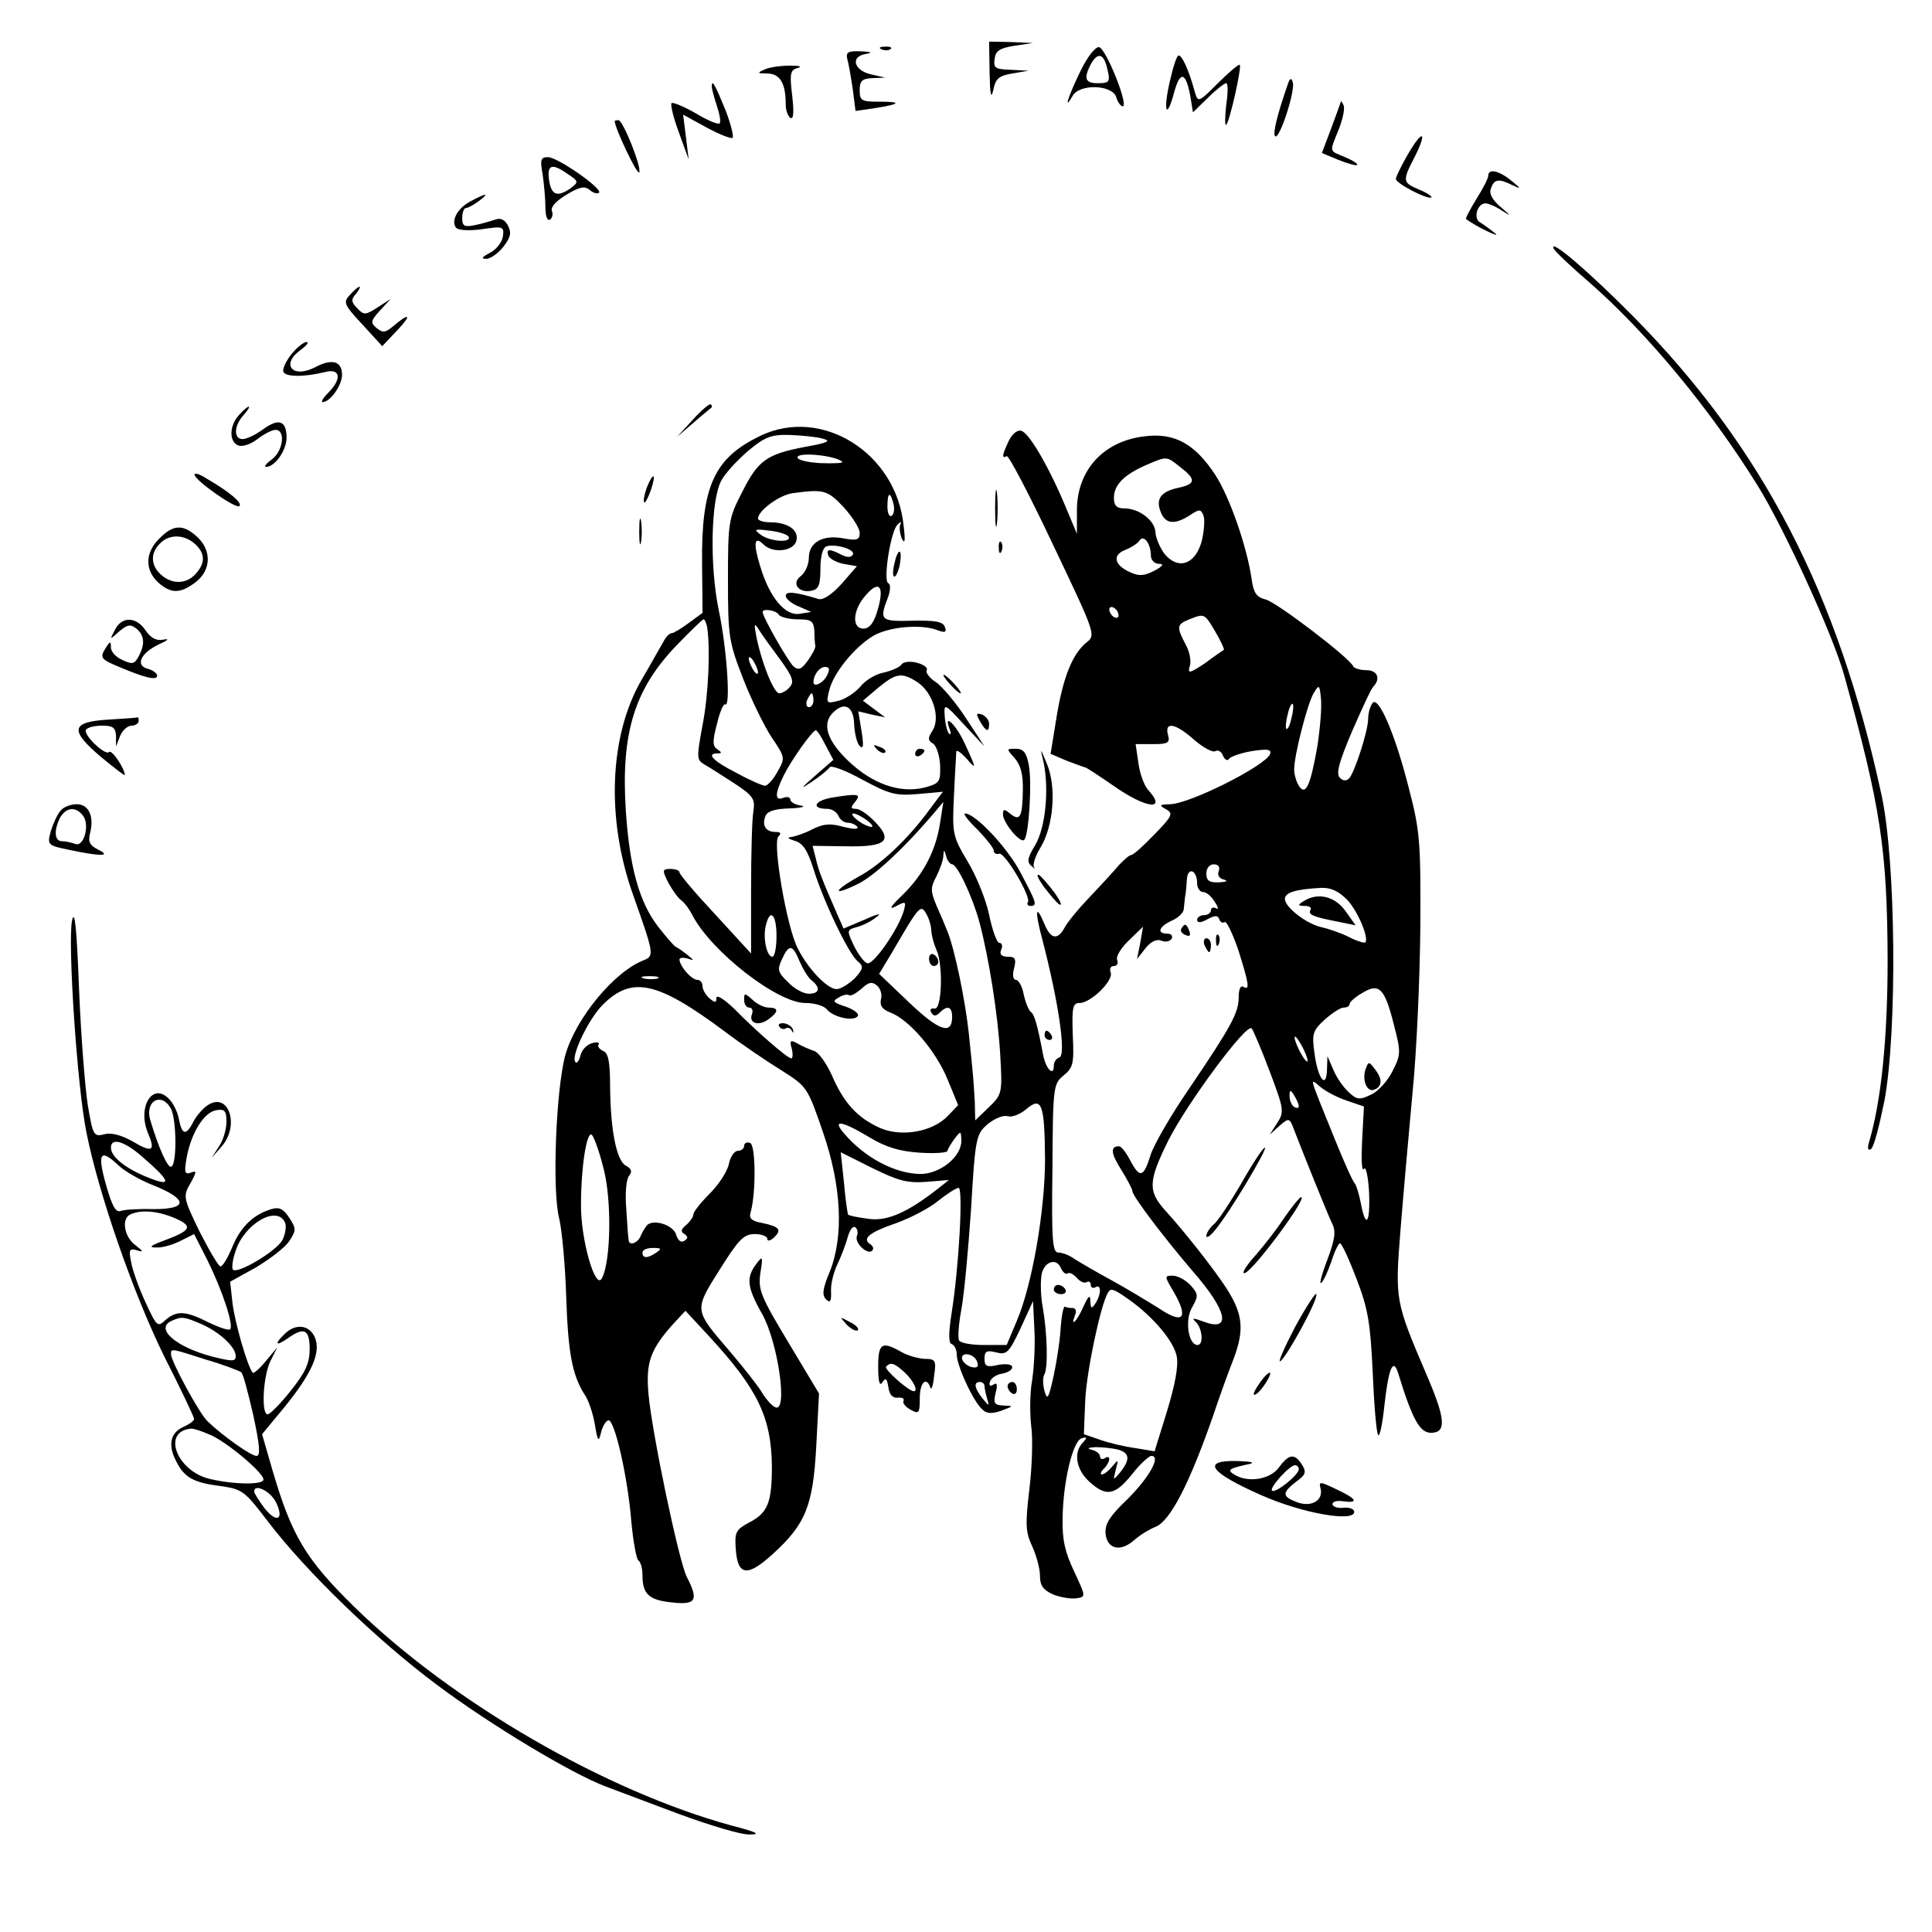 <?xml version="1.0" standalone="no"?>
<!DOCTYPE svg PUBLIC "-//W3C//DTD SVG 20010904//EN"
 "http://www.w3.org/TR/2001/REC-SVG-20010904/DTD/svg10.dtd">
<svg version="1.0" xmlns="http://www.w3.org/2000/svg"
 width="418pt" height="418pt" viewBox="0 0 418 418"
 preserveAspectRatio="xMidYMid meet">
<g transform="translate(0,418) scale(0.1,-0.1)"
fill="#000000" stroke="none">
<path d="M2141 4023 c1 -47 3 -59 8 -38 5 25 12 31 41 36 l35 6 -38 2 c-34 1
-38 4 -35 24 2 17 11 23 43 28 l40 6 -47 2 -48 1 1 -67z"/>
<path d="M1908 4073 c7 -3 16 -2 19 1 4 3 -2 6 -13 5 -11 0 -14 -3 -6 -6z"/>
<path d="M2337 4025 c-26 -54 -37 -88 -16 -52 15 26 85 24 94 -3 3 -11 10 -20
14 -20 14 0 -36 125 -51 128 -8 1 -25 -20 -41 -53z m57 13 c9 -35 8 -38 -19
-38 -27 0 -31 10 -15 41 14 25 26 24 34 -3z"/>
<path d="M1833 4053 c3 -10 8 -39 12 -66 l6 -47 42 6 c56 9 59 14 9 14 -38 0
-42 2 -42 25 0 20 5 25 28 26 l27 1 -30 7 c-37 8 -46 38 -13 44 17 3 14 5 -10
6 -27 1 -32 -2 -29 -16z"/>
<path d="M2531 4004 c-15 -65 -7 -85 9 -25 13 48 25 46 35 -5 l6 -37 33 32
c17 17 35 31 39 31 4 0 4 -21 0 -47 -3 -27 -3 -46 0 -43 8 8 35 130 29 130 -4
0 -25 -18 -48 -41 -41 -41 -42 -41 -49 -18 -12 45 -27 79 -35 79 -4 0 -12 -25
-19 -56z"/>
<path d="M1655 4030 c-18 -8 -17 -9 6 -9 27 -1 39 -21 39 -68 0 -12 5 -25 10
-28 7 -4 8 12 4 48 -6 48 -4 56 12 60 11 3 3 5 -16 5 -19 0 -44 -3 -55 -8z"/>
<path d="M2787 4000 c-24 -69 -34 -110 -28 -115 10 -6 44 100 38 117 -3 10 -6
9 -10 -2z"/>
<path d="M1540 3993 c0 -5 5 -24 11 -42 6 -18 9 -35 6 -38 -4 -3 -27 7 -52 22
-26 15 -49 24 -52 22 -3 -3 4 -32 16 -64 l21 -58 -6 49 -6 48 51 -28 c28 -15
53 -25 56 -22 3 3 -4 30 -15 59 -23 56 -30 69 -30 52z"/>
<path d="M2901 3960 c-1 -3 -10 -29 -21 -58 l-20 -53 36 -15 c20 -8 38 -13 40
-11 3 2 -9 10 -26 17 -35 15 -34 9 -14 59 9 22 14 46 11 53 -3 7 -6 11 -6 8z"/>
<path d="M1330 3918 c0 -15 49 -118 53 -111 6 10 -35 113 -45 113 -5 0 -8 -1
-8 -2z"/>
<path d="M3046 3846 c-14 -24 -26 -49 -26 -53 0 -10 70 -46 77 -40 2 2 -10 10
-27 17 -36 15 -36 19 -9 71 28 56 17 60 -15 5z"/>
<path d="M1174 3803 c3 -21 6 -53 6 -71 0 -19 4 -31 10 -27 5 3 7 12 4 19 -3
8 10 22 32 35 28 17 39 19 50 10 8 -7 17 -9 20 -6 9 8 -88 76 -110 77 -16 0
-18 -5 -12 -37z m55 0 c23 -15 23 -17 6 -30 -29 -20 -42 -16 -47 17 -5 34 6
38 41 13z"/>
<path d="M3220 3800 c0 -6 -12 -29 -26 -51 -14 -23 -24 -42 -22 -43 21 -16 78
-43 63 -31 -11 9 -26 20 -33 24 -15 8 -6 41 12 41 6 0 23 -7 36 -16 21 -13 20
-12 -3 8 -19 16 -26 30 -21 41 7 20 17 21 47 6 19 -9 18 -7 -3 10 -27 22 -50
27 -50 11z"/>
<path d="M1019 3745 c-29 -15 -43 -41 -33 -57 4 -6 26 -8 56 -4 47 7 49 6 46
-16 -2 -12 -14 -28 -28 -35 -17 -9 -20 -13 -8 -13 9 0 26 12 37 26 16 21 18
30 10 46 -7 13 -16 17 -27 13 -9 -3 -29 -9 -44 -12 -24 -5 -28 -2 -28 16 0 11
4 21 8 21 5 0 17 7 28 15 24 18 17 18 -17 0z"/>
<path d="M3361 3643 c2 -6 38 -40 80 -76 123 -108 259 -272 362 -438 56 -90
163 -323 187 -410 79 -285 93 -377 94 -614 0 -174 -14 -309 -41 -399 -3 -11
-1 -16 5 -12 6 3 18 50 29 104 28 150 25 518 -6 661 -94 437 -257 752 -537
1036 -94 95 -181 170 -173 148z"/>
<path d="M757 3542 c-15 -16 -13 -21 27 -64 l43 -47 34 36 c32 34 24 37 -13 5
-15 -12 -20 -12 -33 -2 -14 12 -13 16 7 38 l23 25 -28 -18 c-26 -17 -30 -17
-44 -2 -13 13 -14 19 -3 31 17 22 7 20 -13 -2z"/>
<path d="M630 3413 c-11 -14 -19 -31 -17 -37 4 -12 45 -12 90 -1 34 9 37 -15
7 -45 -11 -11 -16 -20 -12 -20 16 0 42 36 42 59 0 30 -22 36 -59 16 -50 -25
-74 8 -29 39 12 9 17 16 11 16 -6 0 -21 -12 -33 -27z"/>
<path d="M1499 3272 l-34 -37 35 30 c19 17 37 31 39 33 2 1 2 4 -1 7 -2 3 -20
-12 -39 -33z"/>
<path d="M517 3282 c-21 -23 -22 -58 -1 -66 9 -3 27 3 41 14 14 11 32 20 39
20 23 0 16 -47 -8 -64 -12 -9 -18 -16 -12 -16 19 0 44 36 44 63 0 37 -17 43
-51 18 -15 -11 -35 -21 -44 -21 -20 0 -19 29 2 52 9 10 14 18 11 18 -3 0 -12
-8 -21 -18z"/>
<path d="M1645 3237 c-100 -48 -128 -109 -126 -278 l1 -105 -30 -22 c-16 -12
-33 -22 -37 -22 -5 0 -13 -9 -18 -19 -6 -10 -27 -48 -47 -82 -70 -121 -77
-301 -18 -466 44 -124 46 -131 24 -140 -64 -24 -148 -125 -171 -206 -20 -74
-29 -293 -13 -354 6 -26 13 -102 15 -168 4 -122 13 -169 39 -211 9 -12 19 -42
23 -66 6 -36 8 -39 13 -19 3 14 10 26 16 28 13 4 42 -120 50 -220 4 -43 11
-80 15 -83 5 -3 9 -17 9 -32 0 -41 14 -54 64 -59 52 -6 58 5 32 55 -17 33 -75
309 -83 396 -6 68 4 96 53 151 l27 29 51 -55 c105 -114 135 -175 136 -282 0
-79 -9 -101 -51 -122 -27 -15 -30 -20 -27 -58 4 -56 25 -59 78 -11 73 66 89
105 96 235 l6 114 -66 110 c-60 100 -66 114 -61 150 6 37 5 39 -9 20 -22 -29
-20 -50 13 -108 34 -61 56 -212 29 -202 -8 3 -21 18 -30 33 -9 15 -40 54 -68
87 -79 92 -79 89 -23 178 41 65 52 77 76 77 15 0 27 -5 27 -10 0 -6 6 -5 14 2
18 17 13 24 -25 32 -23 4 -29 10 -25 23 12 42 11 146 -1 150 -7 3 -13 0 -13
-6 0 -6 -6 -11 -14 -11 -7 0 -16 -13 -19 -28 -3 -16 -22 -45 -41 -64 -20 -20
-36 -40 -36 -46 0 -5 -7 -15 -15 -22 -12 -10 -13 -15 -4 -20 8 -6 8 -9 -1 -15
-7 -4 -13 1 -17 13 -5 20 -44 34 -61 23 -4 -3 -11 -14 -15 -23 -6 -18 -27 -25
-27 -10 -1 4 -3 34 -5 66 -3 34 0 65 6 72 7 9 6 15 -7 22 -20 11 -33 75 -34
170 0 55 -4 74 -15 78 -8 4 -13 10 -10 14 3 5 -4 6 -14 3 -11 -3 -22 -14 -25
-26 -3 -12 -8 -19 -11 -15 -11 11 28 93 59 124 63 63 118 51 263 -57 37 -28
93 -66 124 -85 55 -35 56 -36 89 -132 41 -118 46 -227 15 -304 -15 -36 -17
-50 -8 -59 9 -9 12 -5 11 17 -1 16 6 43 14 59 8 17 18 43 22 58 4 15 11 25 16
22 5 -3 7 -12 4 -19 -6 -15 23 -42 33 -32 4 4 2 10 -4 14 -19 12 -2 26 57 46
30 11 71 32 90 48 19 15 39 28 44 28 10 0 1 -169 -15 -270 -7 -45 -7 -66 0
-68 6 -2 11 -12 11 -23 0 -24 37 -104 56 -119 9 -9 21 -9 41 -2 26 10 27 10 4
11 -20 1 -22 5 -17 27 5 18 3 24 -5 18 -7 -4 -10 -2 -7 7 3 8 14 15 26 17 12
2 22 8 22 14 0 6 -12 8 -30 5 -25 -6 -30 -3 -30 13 0 17 5 19 25 14 23 -6 28
-1 53 52 l27 59 3 -62 c2 -35 -1 -84 -5 -110 -5 -27 -5 -70 -2 -98 4 -27 2
-89 -4 -138 -9 -76 -8 -92 6 -122 9 -20 17 -48 17 -64 0 -22 7 -31 29 -41 16
-6 38 -10 50 -8 21 3 20 4 -5 58 -20 42 -26 69 -25 115 1 79 22 167 41 173 12
4 13 2 3 -9 -21 -21 -15 -58 13 -84 37 -34 56 -31 93 15 17 22 37 40 42 40 22
0 -5 -47 -52 -94 -39 -37 -49 -54 -47 -75 4 -33 32 -39 61 -14 12 11 33 24 48
30 31 13 72 92 123 238 13 39 33 95 45 125 24 64 20 98 -17 155 -27 41 -89
120 -130 165 -39 43 -38 64 6 153 41 81 169 254 180 242 3 -3 21 -45 39 -93
31 -82 32 -88 16 -112 l-16 -25 21 19 c21 18 22 18 32 -9 22 -57 72 -181 82
-202 9 -17 6 -35 -10 -78 -12 -31 -18 -54 -14 -51 5 3 14 23 22 45 7 23 16 41
19 41 4 0 20 -35 36 -77 25 -65 30 -96 35 -204 3 -70 8 -131 12 -134 3 -4 9
24 13 62 9 82 19 107 30 72 31 -101 47 -129 71 -129 34 0 32 30 -11 129 -66
155 -67 158 -55 309 6 76 18 209 26 297 9 88 16 250 17 360 1 185 -1 208 -25
300 -30 119 -67 203 -79 183 -5 -7 -9 -22 -9 -34 0 -25 -29 -115 -41 -128 -6
-6 -13 -6 -20 1 -9 9 -2 34 26 100 21 48 41 92 46 97 17 18 9 36 -15 36 -13 0
-26 4 -28 8 -7 18 -167 140 -190 145 -20 5 -26 15 -30 44 -10 70 -48 179 -79
226 -44 67 -88 91 -152 83 -89 -10 -147 -73 -147 -160 l0 -51 -23 55 c-37 89
-81 165 -98 168 -9 2 -20 -8 -27 -23 -14 -30 -15 -38 -4 -32 4 3 49 -83 100
-191 91 -191 93 -196 74 -211 -32 -25 -52 -77 -66 -162 l-13 -80 35 -15 c19
-7 37 -14 39 -14 3 0 30 -18 62 -40 71 -50 117 -55 75 -9 -9 10 -18 36 -21 58
l-6 41 38 0 c32 0 37 3 32 20 -8 30 17 25 57 -11 20 -17 40 -28 46 -24 5 3 13
-1 16 -10 4 -9 10 -12 13 -7 3 5 26 13 50 17 33 5 42 4 39 -6 -8 -25 -175
-109 -217 -109 -23 -1 -24 -2 -8 -11 16 -9 13 -15 -25 -54 -24 -25 -46 -45
-51 -45 -4 0 -20 -14 -35 -32 -15 -17 -43 -47 -62 -67 -19 -20 -39 -45 -45
-55 -16 -31 -31 -29 -45 4 -19 46 -22 31 -5 -32 36 -139 52 -251 37 -256 -7
-2 -12 -10 -12 -18 0 -24 -17 -7 -23 23 -12 64 -19 88 -26 93 -5 3 -12 20 -16
38 -3 17 -11 32 -17 32 -6 0 -8 10 -4 25 5 20 3 25 -13 25 -14 0 -19 5 -15 15
4 8 2 15 -4 15 -5 0 -15 27 -22 61 -7 33 -28 85 -47 116 -32 54 -33 59 -29
142 2 47 5 90 5 95 1 4 10 -2 22 -15 22 -26 22 -23 -4 33 -18 39 -46 67 -33
32 4 -10 4 -15 -1 -11 -4 5 -8 21 -9 37 -2 29 -1 29 42 -18 l44 -47 -40 61
c-22 34 -52 69 -65 78 -14 9 -23 21 -20 26 3 5 -6 12 -21 16 -14 4 -29 2 -33
-3 -3 -6 -21 -14 -38 -18 -18 -3 -41 -17 -51 -30 -11 -13 -32 -27 -47 -31 -27
-7 -28 -6 -21 22 9 38 55 94 95 118 34 20 102 26 138 13 18 -7 22 -5 17 7 -4
11 -21 14 -70 13 -69 -2 -72 1 -53 50 6 16 6 29 1 31 -12 4 5 114 20 127 7 7
9 7 6 0 -3 -5 -1 -19 3 -30 7 -14 8 -5 4 28 -16 157 -177 258 -310 194z m135
-6 c19 -5 12 -9 -39 -18 -83 -16 -101 -29 -136 -99 -29 -56 -30 -65 -30 -189
0 -123 2 -134 33 -214 18 -46 46 -103 62 -127 29 -43 29 -44 12 -74 -9 -16
-21 -30 -27 -30 -5 0 -33 12 -62 28 -51 26 -66 42 -40 42 9 0 9 2 -1 9 -10 6
-11 17 -1 54 6 26 14 45 18 43 12 -8 4 120 -14 204 -20 98 -17 240 6 281 8 15
34 43 57 63 37 31 51 36 90 35 26 -1 58 -4 72 -8z m42 -50 c4 -3 -17 -4 -47
-3 -33 2 -53 8 -49 14 6 10 83 2 96 -11z m732 -12 c34 -26 33 -36 -3 -44 -39
-8 -51 -24 -40 -52 10 -27 30 -29 63 -8 21 14 24 14 30 -1 3 -9 1 -34 -4 -55
-14 -50 -50 -63 -80 -28 -10 13 -19 34 -20 46 0 26 -35 53 -67 53 -17 0 -23 6
-23 23 0 28 22 50 70 71 45 19 43 20 74 -5z m-729 -86 c19 -21 35 -46 35 -56
0 -15 -6 -17 -34 -12 -45 9 -76 -8 -76 -42 0 -14 -8 -32 -17 -39 -22 -16 -5
-38 23 -32 15 3 19 12 19 47 0 27 5 46 13 49 20 6 64 -7 57 -18 -4 -7 -13 -6
-25 0 -25 13 -33 13 -28 -2 3 -7 18 -15 33 -18 l29 -5 -33 -38 c-21 -23 -40
-36 -50 -33 -52 16 -71 17 -71 7 0 -6 12 -17 28 -23 l27 -12 -25 -4 c-31 -5
-65 35 -85 102 -16 51 -13 68 7 48 20 -20 65 -15 71 8 6 23 -18 40 -57 40 -14
0 -26 4 -26 8 0 17 46 51 75 55 67 9 75 7 110 -30z m108 7 c3 -11 1 -23 -4
-26 -5 -3 -9 6 -9 20 0 31 6 34 13 6z m-227 -71 c8 -14 -40 -11 -60 4 -16 12
-14 13 18 9 20 -2 39 -8 42 -13z m784 -41 c0 -10 8 -18 18 -18 11 0 8 -5 -11
-15 -21 -11 -33 -12 -52 -3 -34 15 -39 37 -11 48 13 5 27 14 31 20 9 15 25 -6
25 -32z m-591 -117 c-8 -29 -18 -41 -31 -41 -26 0 -23 41 5 72 29 34 41 20 26
-31z m521 -12 c0 -6 -4 -7 -10 -4 -5 3 -10 11 -10 16 0 6 5 7 10 4 6 -3 10
-11 10 -16z m-735 1 c3 -5 22 -10 41 -10 29 0 34 -3 36 -25 0 -14 1 -28 2 -32
1 -5 -7 -19 -16 -32 -14 -19 -20 -22 -31 -13 -12 11 -67 107 -67 118 0 8 29 4
35 -6z m944 -36 c12 -20 20 -38 19 -40 -2 -1 -21 -14 -41 -29 -33 -22 -38 -23
-33 -7 4 11 0 32 -9 48 -20 38 -19 43 8 54 33 13 33 13 56 -26z m-1099 9 c7
-47 3 -145 -10 -212 -13 -70 -13 -75 4 -85 11 -6 40 -25 65 -41 41 -27 45 -34
41 -60 -3 -17 -5 -92 -5 -169 l0 -139 -77 84 c-43 46 -78 87 -78 92 0 4 -9 7
-19 7 -18 0 -19 -2 -5 -30 9 -16 21 -33 27 -37 7 -5 18 -19 25 -33 41 -79 184
-190 244 -190 20 0 41 -6 47 -14 14 -17 59 -27 67 -14 3 5 -9 14 -26 20 -28 9
-30 12 -15 20 9 6 19 7 22 5 3 -3 14 3 26 13 16 15 23 17 34 8 8 -6 12 -20 9
-30 -3 -14 3 -22 21 -29 40 -15 98 -83 123 -144 l23 -56 -22 -23 c-33 -35
-101 -47 -148 -26 -48 22 -77 53 -103 113 -12 27 -29 50 -38 53 -9 3 -26 10
-36 16 -16 9 -18 7 -13 -11 3 -12 2 -21 -1 -21 -9 1 -75 58 -124 108 -21 20
-38 31 -38 23 0 -11 -3 -11 -15 -1 -8 7 -15 19 -15 26 0 8 -5 14 -11 14 -13 0
-38 29 -39 44 0 4 8 5 18 2 15 -5 14 -4 -2 9 -10 8 -22 16 -25 17 -3 2 -20 21
-37 43 -41 53 -62 129 -70 251 -11 169 19 265 113 361 28 29 53 53 55 53 3 0
6 -8 8 -17z m158 -70 c26 -36 31 -48 21 -59 -6 -8 -17 -14 -23 -14 -12 0 -39
68 -50 125 -5 27 -4 28 7 11 6 -10 27 -39 45 -63z m-48 -28 c0 -5 -5 -3 -10 5
-5 8 -10 20 -10 25 0 6 5 3 10 -5 5 -8 10 -19 10 -25z m149 -7 c-8 -16 -29
-26 -29 -14 0 16 13 33 25 33 10 0 11 -5 4 -19z m196 -14 c33 -22 50 -76 33
-104 -11 -17 -11 -22 1 -29 7 -5 14 -26 15 -47 1 -36 -1 -39 -34 -48 -53 -13
-113 8 -165 58 -46 44 -57 80 -33 104 25 25 45 14 46 -25 1 -20 6 -41 12 -47
8 -8 9 1 4 32 l-7 43 29 -7 29 -6 -24 18 -24 18 33 28 c39 32 51 34 85 12z
m865 -140 c-15 -84 -25 -107 -40 -84 -5 8 -10 24 -10 35 0 32 29 143 42 165
12 20 13 19 16 -12 2 -18 -2 -65 -8 -104z m-1090 101 c0 -8 -4 -15 -10 -15 -5
0 -7 7 -4 15 4 8 8 15 10 15 2 0 4 -7 4 -15z m1034 -39 c-3 -15 -8 -25 -11
-23 -2 3 -1 17 3 31 3 15 8 25 11 23 2 -3 1 -17 -3 -31z m-1008 -58 l17 -32
-39 -34 c-33 -29 -34 -31 -7 -13 18 12 35 26 38 31 3 5 35 -7 71 -27 58 -31
71 -35 119 -31 l55 5 -27 -36 c-47 -65 -107 -122 -156 -148 -57 -32 -56 -43 2
-14 36 19 99 78 161 151 l21 25 -7 -45 c-9 -59 -35 -111 -81 -156 -27 -26 -31
-33 -15 -25 22 12 23 11 17 -11 -13 -41 -66 -117 -79 -112 -7 3 -20 20 -29 39
-15 32 -15 33 6 39 12 3 31 12 42 21 14 10 6 9 -25 -5 l-45 -19 -14 32 c-32
73 -40 93 -46 120 l-7 27 72 -1 c87 -2 103 12 63 53 -15 16 -33 28 -41 28 -12
0 -12 3 -2 15 14 17 8 19 -52 9 -37 -7 -43 -24 -8 -24 10 0 20 -7 24 -15 3 -8
12 -15 20 -15 8 0 17 -4 21 -9 3 -6 -9 -5 -30 0 -28 8 -43 7 -67 -5 -17 -9
-38 -16 -47 -17 -9 -1 -5 -4 8 -8 18 -5 28 -20 41 -61 22 -71 76 -184 96 -200
13 -11 12 -16 -7 -37 -13 -12 -30 -23 -39 -23 -20 0 -62 44 -84 88 -24 46 -55
229 -42 242 7 7 5 10 -6 10 -21 0 -30 14 -22 34 4 11 20 16 53 17 25 1 36 4
24 6 -13 2 -23 8 -23 13 0 5 -7 7 -15 4 -19 -8 -19 9 1 49 17 34 62 97 69 97
3 0 12 -14 21 -32z m90 -163 c10 -8 15 -14 9 -14 -5 0 -19 6 -29 14 -11 8 -15
15 -10 15 6 0 19 -7 30 -15z m184 -95 c11 0 44 -70 59 -125 21 -79 40 -201 45
-286 5 -85 4 -87 -25 -115 l-29 -28 -1 40 c-1 21 -3 48 -4 59 -1 11 -5 52 -9
90 -8 73 -30 178 -45 217 -5 13 -16 39 -25 59 -13 31 -13 39 0 63 8 16 15 36
15 45 1 14 2 13 6 -1 2 -10 9 -18 13 -18z m577 -14 c-4 -9 1 -17 11 -19 10 -3
5 -5 -10 -6 -22 -1 -28 4 -28 19 0 12 7 20 16 20 10 0 14 -6 11 -14z m-47 -27
c0 -10 6 -19 13 -19 7 0 18 -9 25 -21 8 -12 9 -18 3 -14 -6 3 -11 1 -11 -4 0
-6 -7 -11 -15 -11 -8 0 -15 -5 -15 -10 0 -7 8 -7 22 1 17 9 23 9 26 0 2 -6 7
-9 12 -6 4 2 17 -25 29 -60 23 -73 26 -89 11 -80 -6 4 -10 -6 -10 -22 0 -34
-15 -62 -107 -198 -40 -58 -78 -124 -84 -145 -15 -48 -23 -50 -44 -10 -9 17
-19 30 -24 30 -19 0 -18 -15 5 -51 13 -21 24 -42 24 -46 0 -11 71 -104 132
-175 74 -85 83 -131 21 -107 -22 8 -26 8 -15 -2 14 -15 16 -49 3 -49 -20 0
-28 54 -12 81 14 25 14 29 -3 48 -11 12 -28 21 -39 21 -18 0 -18 -1 3 -36 32
-56 20 -70 -32 -35 -24 15 -70 43 -103 61 -33 18 -69 39 -80 46 -11 8 -26 14
-35 14 -13 0 -15 25 -13 182 1 177 2 183 24 201 21 17 23 26 20 88 -2 60 0 69
15 69 24 0 74 49 67 66 -3 8 0 14 7 14 7 0 10 6 7 13 -3 8 9 27 26 43 l30 29
-6 -35 -7 -35 18 23 c11 14 24 21 34 17 9 -4 19 -2 23 4 3 6 -1 11 -9 11 -24
0 -19 15 9 28 14 6 25 17 26 24 1 7 2 20 3 28 2 8 3 25 4 38 2 27 22 20 22 -9z
m325 -36 c23 -25 47 -82 39 -92 -2 -2 -19 3 -36 12 -18 9 -45 18 -59 21 -32 7
-79 43 -79 61 0 14 23 21 77 24 23 1 39 -7 58 -26z m-900 -68 c1 -11 6 -29 11
-40 15 -31 12 -131 -4 -127 -8 1 -11 -2 -7 -9 5 -8 10 -8 18 0 17 17 27 13 27
-9 0 -40 -28 -31 -93 31 l-65 62 29 48 c58 100 61 103 73 82 6 -10 11 -27 11
-38z m-335 -10 c0 -25 -4 -45 -9 -45 -12 0 -21 41 -14 68 9 38 23 24 23 -23z
m50 -55 c7 -16 18 -35 26 -41 20 -16 17 -29 -6 -29 -12 0 -32 11 -45 25 -22
21 -24 27 -13 50 15 33 23 32 38 -5z m-307 -37 c-7 -2 -21 -2 -30 0 -10 3 -4
5 12 5 17 0 24 -2 18 -5z m1593 -101 c15 -58 15 -64 -3 -99 -10 -21 -31 -44
-46 -51 -25 -12 -31 -12 -49 5 -11 10 -26 31 -33 48 l-13 30 -1 -29 c-1 -44
-20 -20 -27 35 -6 42 -4 49 22 73 16 14 34 26 41 26 7 0 13 3 13 8 0 4 12 15
28 24 36 22 48 10 68 -70z m-187 -77 c0 -5 -6 1 -14 15 -8 14 -14 30 -14 35 0
6 6 -1 14 -15 8 -14 14 -29 14 -35z m84 -86 l38 -13 -4 -74 c-2 -40 -1 -68 4
-61 4 7 9 -16 11 -49 3 -69 -7 -83 -18 -24 -4 20 -10 39 -13 42 -4 3 -24 48
-45 100 -55 136 -53 128 -30 109 10 -9 36 -23 57 -30z m-103 -12 c0 -5 -4 -5
-10 -2 -5 3 -10 14 -10 23 0 15 2 15 10 2 5 -8 10 -19 10 -23z m-549 -115 c0
-111 -28 -274 -62 -352 l-21 -50 -49 0 c-26 0 -51 4 -54 10 -3 5 -1 36 5 67 6
32 15 130 21 218 9 155 11 161 36 183 15 12 34 20 43 17 9 -3 27 4 40 15 34
29 40 12 41 -108z m-381 48 c38 -23 67 -31 111 -34 32 -2 59 0 59 4 0 3 7 15
15 26 14 18 14 18 15 -4 0 -35 -46 -72 -89 -72 -55 1 -120 35 -165 88 -26 30
-6 28 54 -8z m-575 -65 c19 -68 17 -205 -3 -241 -14 -26 -46 85 -45 161 0 77
12 157 23 150 4 -2 16 -34 25 -70z m699 -32 l49 4 -24 -19 c-65 -51 -110 -71
-150 -65 -23 3 -42 7 -44 9 -1 1 -6 33 -9 69 l-7 66 68 -34 c57 -28 76 -33
117 -30z m-584 -153 c-19 -13 -30 -13 -30 0 0 6 10 10 23 10 18 0 19 -2 7 -10z
m876 -35 c4 -8 10 -13 14 -10 4 3 13 -2 20 -10 7 -8 16 -12 21 -9 5 3 9 0 9
-6 0 -6 5 -8 10 -5 13 8 13 -15 0 -35 -8 -12 -10 -12 -11 5 0 15 -4 12 -15
-12 -14 -32 -29 -47 -18 -18 4 8 1 15 -5 15 -6 0 -14 1 -17 3 -3 1 -7 -18 -9
-43 -1 -25 -8 -72 -15 -105 -11 -50 -14 -56 -20 -35 -4 14 -4 30 -1 35 9 14 7
90 -3 147 -5 26 -5 59 -2 73 7 27 33 34 42 10z m147 -67 c52 -37 97 -90 103
-123 4 -21 -4 -62 -21 -118 l-27 -87 -42 7 c-22 3 -57 11 -76 18 l-35 12 3 74
c3 62 33 205 49 232 6 11 12 9 46 -15z m-329 -134 c4 -11 1 -14 -11 -12 -9 2
-18 9 -21 16 -6 18 25 15 32 -4z m16 -53 c0 -5 3 -18 6 -28 5 -16 4 -16 -10 1
-18 23 -20 36 -6 36 6 0 10 -4 10 -9z m288 -137 c26 -7 28 -21 6 -49 -16 -19
-16 -19 -10 5 6 23 6 23 -7 8 -8 -10 -18 -18 -23 -18 -4 0 -3 5 4 12 15 15 16
32 2 23 -5 -3 -10 -2 -10 4 0 5 -8 12 -17 14 -12 3 -10 5 7 6 14 0 35 -2 48
-5z"/>
<path d="M1610 2017 c0 -10 5 -17 11 -17 6 0 9 -6 6 -14 -8 -20 15 -27 36 -11
22 16 22 25 0 25 -9 0 -25 7 -35 17 -17 15 -18 15 -18 0z"/>
<path d="M1686 1959 c3 -5 9 -7 14 -4 4 3 11 0 13 -5 3 -6 4 -5 3 1 -1 7 -10
13 -19 15 -9 1 -15 -2 -11 -7z"/>
<path d="M1897 2559 c7 -7 15 -10 18 -7 3 3 -2 9 -12 12 -14 6 -15 5 -6 -5z"/>
<path d="M1980 2549 c0 -5 5 -7 10 -4 6 3 10 8 10 11 0 2 -4 4 -10 4 -5 0 -10
-5 -10 -11z"/>
<path d="M2556 2171 c-3 -5 1 -11 9 -14 9 -4 12 -1 8 9 -6 16 -10 17 -17 5z"/>
<path d="M2631 2144 c0 -11 3 -14 6 -6 3 7 2 16 -1 19 -3 4 -6 -2 -5 -13z"/>
<path d="M2606 2135 c4 -8 8 -15 10 -15 2 0 4 7 4 15 0 8 -4 15 -10 15 -5 0
-7 -7 -4 -15z"/>
<path d="M2820 2230 c-13 -8 -12 -10 3 -10 10 0 16 -4 12 -9 -5 -10 6 -15 64
-26 l34 -7 -22 31 c-23 32 -60 41 -91 21z"/>
<path d="M2010 2106 c0 -9 5 -16 10 -16 6 0 10 4 10 9 0 6 -4 13 -10 16 -5 3
-10 -1 -10 -9z"/>
<path d="M2955 1868 c-9 -23 2 -51 17 -46 18 6 20 22 4 43 -14 19 -15 19 -21
3z"/>
<path d="M2280 1390 c0 -5 7 -10 16 -10 8 0 12 5 9 10 -3 6 -10 10 -16 10 -5
0 -9 -4 -9 -10z"/>
<path d="M421 3153 c1 -13 90 -75 97 -68 7 7 -22 31 -70 59 -15 10 -28 14 -27
9z"/>
<path d="M1399 3124 c-5 -15 -8 -29 -5 -31 2 -2 8 10 14 26 13 38 5 41 -9 5z"/>
<path d="M2153 3080 c0 -36 2 -50 4 -32 2 17 2 47 0 65 -2 17 -4 3 -4 -33z"/>
<path d="M1383 3030 c0 -25 2 -35 4 -22 2 12 2 32 0 45 -2 12 -4 2 -4 -23z"/>
<path d="M345 3015 c-31 -30 -32 -68 -3 -95 28 -25 48 -25 82 1 33 26 34 68 3
97 -30 28 -52 28 -82 -3z m77 -12 c22 -20 23 -41 1 -65 -20 -22 -51 -23 -75
-1 -22 20 -23 46 -2 67 20 21 53 20 76 -1z"/>
<path d="M2161 2994 c0 -11 3 -14 6 -6 3 7 2 16 -1 19 -3 4 -6 -2 -5 -13z"/>
<path d="M1936 2964 c-4 -14 -5 -29 -2 -31 3 -3 8 7 12 21 3 15 4 29 1 32 -2
3 -8 -7 -11 -22z"/>
<path d="M249 2818 c-12 -23 -12 -23 9 -4 18 15 24 16 37 6 18 -15 19 -34 5
-60 -9 -17 -14 -18 -35 -8 -14 6 -25 18 -25 27 0 14 -2 14 -10 1 -15 -23 -13
-26 28 -43 54 -23 82 -30 82 -19 0 5 -9 12 -20 15 -28 7 -16 34 24 53 20 9 24
13 9 10 -15 -3 -27 4 -38 20 -20 30 -51 31 -66 2z"/>
<path d="M2055 2700 c10 -11 20 -20 23 -20 3 0 -3 9 -13 20 -10 11 -20 20 -23
20 -3 0 3 -9 13 -20z"/>
<path d="M2120 2620 c13 -23 20 -26 20 -6 0 8 -7 16 -15 20 -13 4 -14 2 -5
-14z"/>
<path d="M233 2623 c-80 -5 -83 -23 -13 -82 28 -23 50 -40 50 -38 0 14 -28 56
-34 50 -8 -9 -57 38 -50 48 3 5 18 9 35 9 23 0 29 -4 30 -22 l0 -23 9 23 c5
12 16 22 25 22 8 0 15 5 15 10 0 6 -1 9 -2 8 -2 -1 -31 -3 -65 -5z"/>
<path d="M2195 2540 c13 -15 19 -35 18 -71 -1 -57 -6 -67 -28 -49 -12 10 -15
10 -15 -2 0 -18 38 -64 46 -55 10 10 17 123 10 161 -5 28 -12 36 -28 36 -21 0
-21 0 -3 -20z"/>
<path d="M2258 2530 c12 -59 4 -140 -18 -178 -17 -28 -19 -37 -8 -46 7 -6 9
-7 5 -2 -3 5 3 24 14 42 28 46 35 128 15 179 -16 39 -16 39 -8 5z"/>
<path d="M131 2426 c-7 -8 -16 -28 -21 -44 -8 -30 -8 -31 41 -41 66 -14 92
-14 61 1 -18 9 -22 17 -17 36 9 36 -3 62 -29 62 -13 0 -29 -6 -35 -14z m48
-10 c16 -19 3 -69 -16 -62 -8 3 -21 6 -29 6 -16 0 -18 23 -4 51 13 22 33 25
49 5z"/>
<path d="M2115 2385 c19 -20 35 -40 35 -45 0 -6 5 -9 12 -7 13 2 69 -93 62
-105 -3 -4 0 -8 5 -8 16 0 14 6 -21 72 -28 54 -98 128 -120 128 -5 0 7 -16 27
-35z"/>
<path d="M2258 2262 c13 -17 28 -35 34 -39 7 -3 2 8 -10 25 -13 17 -28 35 -34
39 -7 3 -2 -8 10 -25z"/>
<path d="M156 2189 c-10 -47 11 -362 31 -459 27 -136 103 -352 168 -484 36
-71 65 -132 65 -136 0 -4 -11 -12 -25 -18 -27 -13 -32 -40 -13 -75 17 -34 38
-45 94 -52 48 -7 53 -10 103 -76 84 -110 236 -257 366 -354 116 -87 293 -193
365 -220 19 -7 90 -34 157 -59 68 -25 137 -46 155 -45 25 0 16 5 -38 19 -272
74 -605 266 -817 473 -106 104 -136 154 -178 298 l-22 76 48 58 c61 75 80 120
66 152 -12 27 -42 30 -65 7 -23 -22 -20 -28 6 -10 36 26 48 20 48 -23 0 -30
-9 -50 -41 -90 -22 -28 -45 -51 -50 -51 -14 0 -10 82 6 115 l15 30 -25 -30
c-13 -16 -26 -27 -28 -25 -11 11 -39 109 -44 151 l-5 46 56 31 c30 18 63 43
72 57 15 23 15 27 0 50 -13 20 -22 24 -39 19 -39 -12 -66 -38 -84 -81 -10 -24
-21 -43 -26 -43 -4 0 -24 34 -45 75 -36 74 -36 77 -20 105 14 25 14 28 1 23
-13 -5 -15 0 -9 33 10 54 38 98 64 102 18 3 22 -1 22 -25 0 -16 -7 -40 -16
-53 l-16 -25 21 24 c39 43 18 116 -26 92 -10 -5 -25 -21 -33 -35 -17 -34 -26
-33 -33 3 -3 16 -13 36 -22 44 -35 36 -68 -18 -45 -74 17 -40 10 -44 -34 -18
-23 13 -45 19 -60 15 -23 -6 -25 -3 -36 63 -6 38 -15 152 -19 253 -5 128 -9
172 -15 147z m214 -408 c12 -24 13 -118 1 -125 -8 -5 -28 41 -46 101 -12 42
25 61 45 24z m-63 -103 c65 -56 67 -68 7 -43 -45 19 -74 43 -74 62 0 22 28 15
67 -19z m-50 -20 c13 -12 47 -32 76 -43 74 -30 74 -51 0 -51 -32 1 -64 -1 -72
-4 -11 -4 -19 12 -32 58 -19 68 -12 78 28 40z m120 -113 c42 -18 37 -27 -22
-49 -30 -11 -34 -15 -17 -15 13 -1 36 6 52 14 l30 15 29 -57 c32 -65 57 -140
49 -149 -4 -3 -24 4 -47 15 -49 25 -69 26 -93 5 -17 -16 -19 -14 -43 38 -14
30 -28 69 -31 86 -6 28 -4 32 12 27 15 -5 15 -3 -3 11 -25 18 -31 59 -10 67
23 10 58 7 94 -8z m240 -11 c3 -8 0 -25 -6 -37 -13 -24 -97 -74 -107 -64 -3 3
-1 22 6 41 19 59 91 100 107 60z m-183 -218 c40 -17 76 -50 76 -70 0 -12 -7
-12 -51 -1 -80 21 -126 62 -86 78 20 9 26 8 61 -7z m13 -78 c38 -11 71 -24 75
-27 4 -3 15 -45 26 -93 14 -65 16 -88 7 -88 -12 0 -74 44 -106 75 -18 17 -79
130 -79 145 0 13 -1 13 77 -12z m7 -162 c36 -15 116 -82 116 -97 0 -12 -64
-11 -115 1 -72 16 -106 103 -42 109 4 1 23 -5 41 -13z m143 -146 c18 -37 3
-47 -24 -14 -12 16 -23 33 -23 37 0 18 35 1 47 -23z"/>
<path d="M2260 1940 c0 -5 5 -10 11 -10 5 0 7 5 4 10 -3 6 -8 10 -11 10 -2 0
-4 -4 -4 -10z"/>
<path d="M2687 1622 c-25 -43 -52 -84 -61 -91 -9 -8 -16 -19 -16 -25 0 -6 9 0
20 14 32 39 111 172 107 177 -3 2 -25 -31 -50 -75z"/>
<path d="M2777 1543 c-17 -26 -47 -64 -66 -85 -18 -21 -26 -36 -17 -32 20 8
136 164 121 164 -3 0 -20 -21 -38 -47z"/>
<path d="M2802 1309 c-23 -44 -38 -78 -32 -74 14 9 82 133 78 145 -1 5 -22
-27 -46 -71z"/>
<path d="M1832 1314 c10 -10 20 -15 24 -12 3 4 -5 12 -18 18 -22 12 -22 12 -6
-6z"/>
<path d="M1900 1223 c0 -32 3 -43 9 -34 7 11 10 9 13 -10 2 -16 9 -24 20 -23
10 1 15 -2 13 -7 -3 -4 4 -13 15 -19 18 -10 20 -8 20 25 0 34 14 48 23 23 2
-7 6 4 8 25 5 34 3 37 -21 37 -14 1 -36 7 -50 15 -42 24 -50 19 -50 -32z m58
-13 c19 -18 29 -40 19 -40 -11 0 -65 48 -60 53 10 11 18 8 41 -13z"/>
<path d="M2733 1198 c-20 -26 -26 -41 -15 -34 12 7 36 46 29 46 -3 0 -9 -6
-14 -12z"/>
<path d="M2180 1181 c0 -6 5 -13 10 -16 6 -3 10 1 10 9 0 9 -4 16 -10 16 -5 0
-10 -4 -10 -9z"/>
<path d="M2767 1005 c-19 -26 -67 -34 -97 -15 -16 10 -11 13 35 23 11 3 -1 5
-27 6 -80 2 -62 -24 51 -74 88 -39 201 -59 201 -36 0 6 -10 10 -22 9 -13 -2
-24 2 -25 7 -1 6 9 9 22 7 36 -5 31 5 -14 26 -35 17 -38 17 -34 2 7 -26 -20
-42 -51 -30 -32 12 -33 20 -2 44 21 15 23 21 13 37 -16 25 -28 24 -50 -6z m43
-4 c0 -12 -51 -53 -58 -46 -6 6 38 55 50 55 4 0 8 -4 8 -9z"/>
</g>
</svg>
